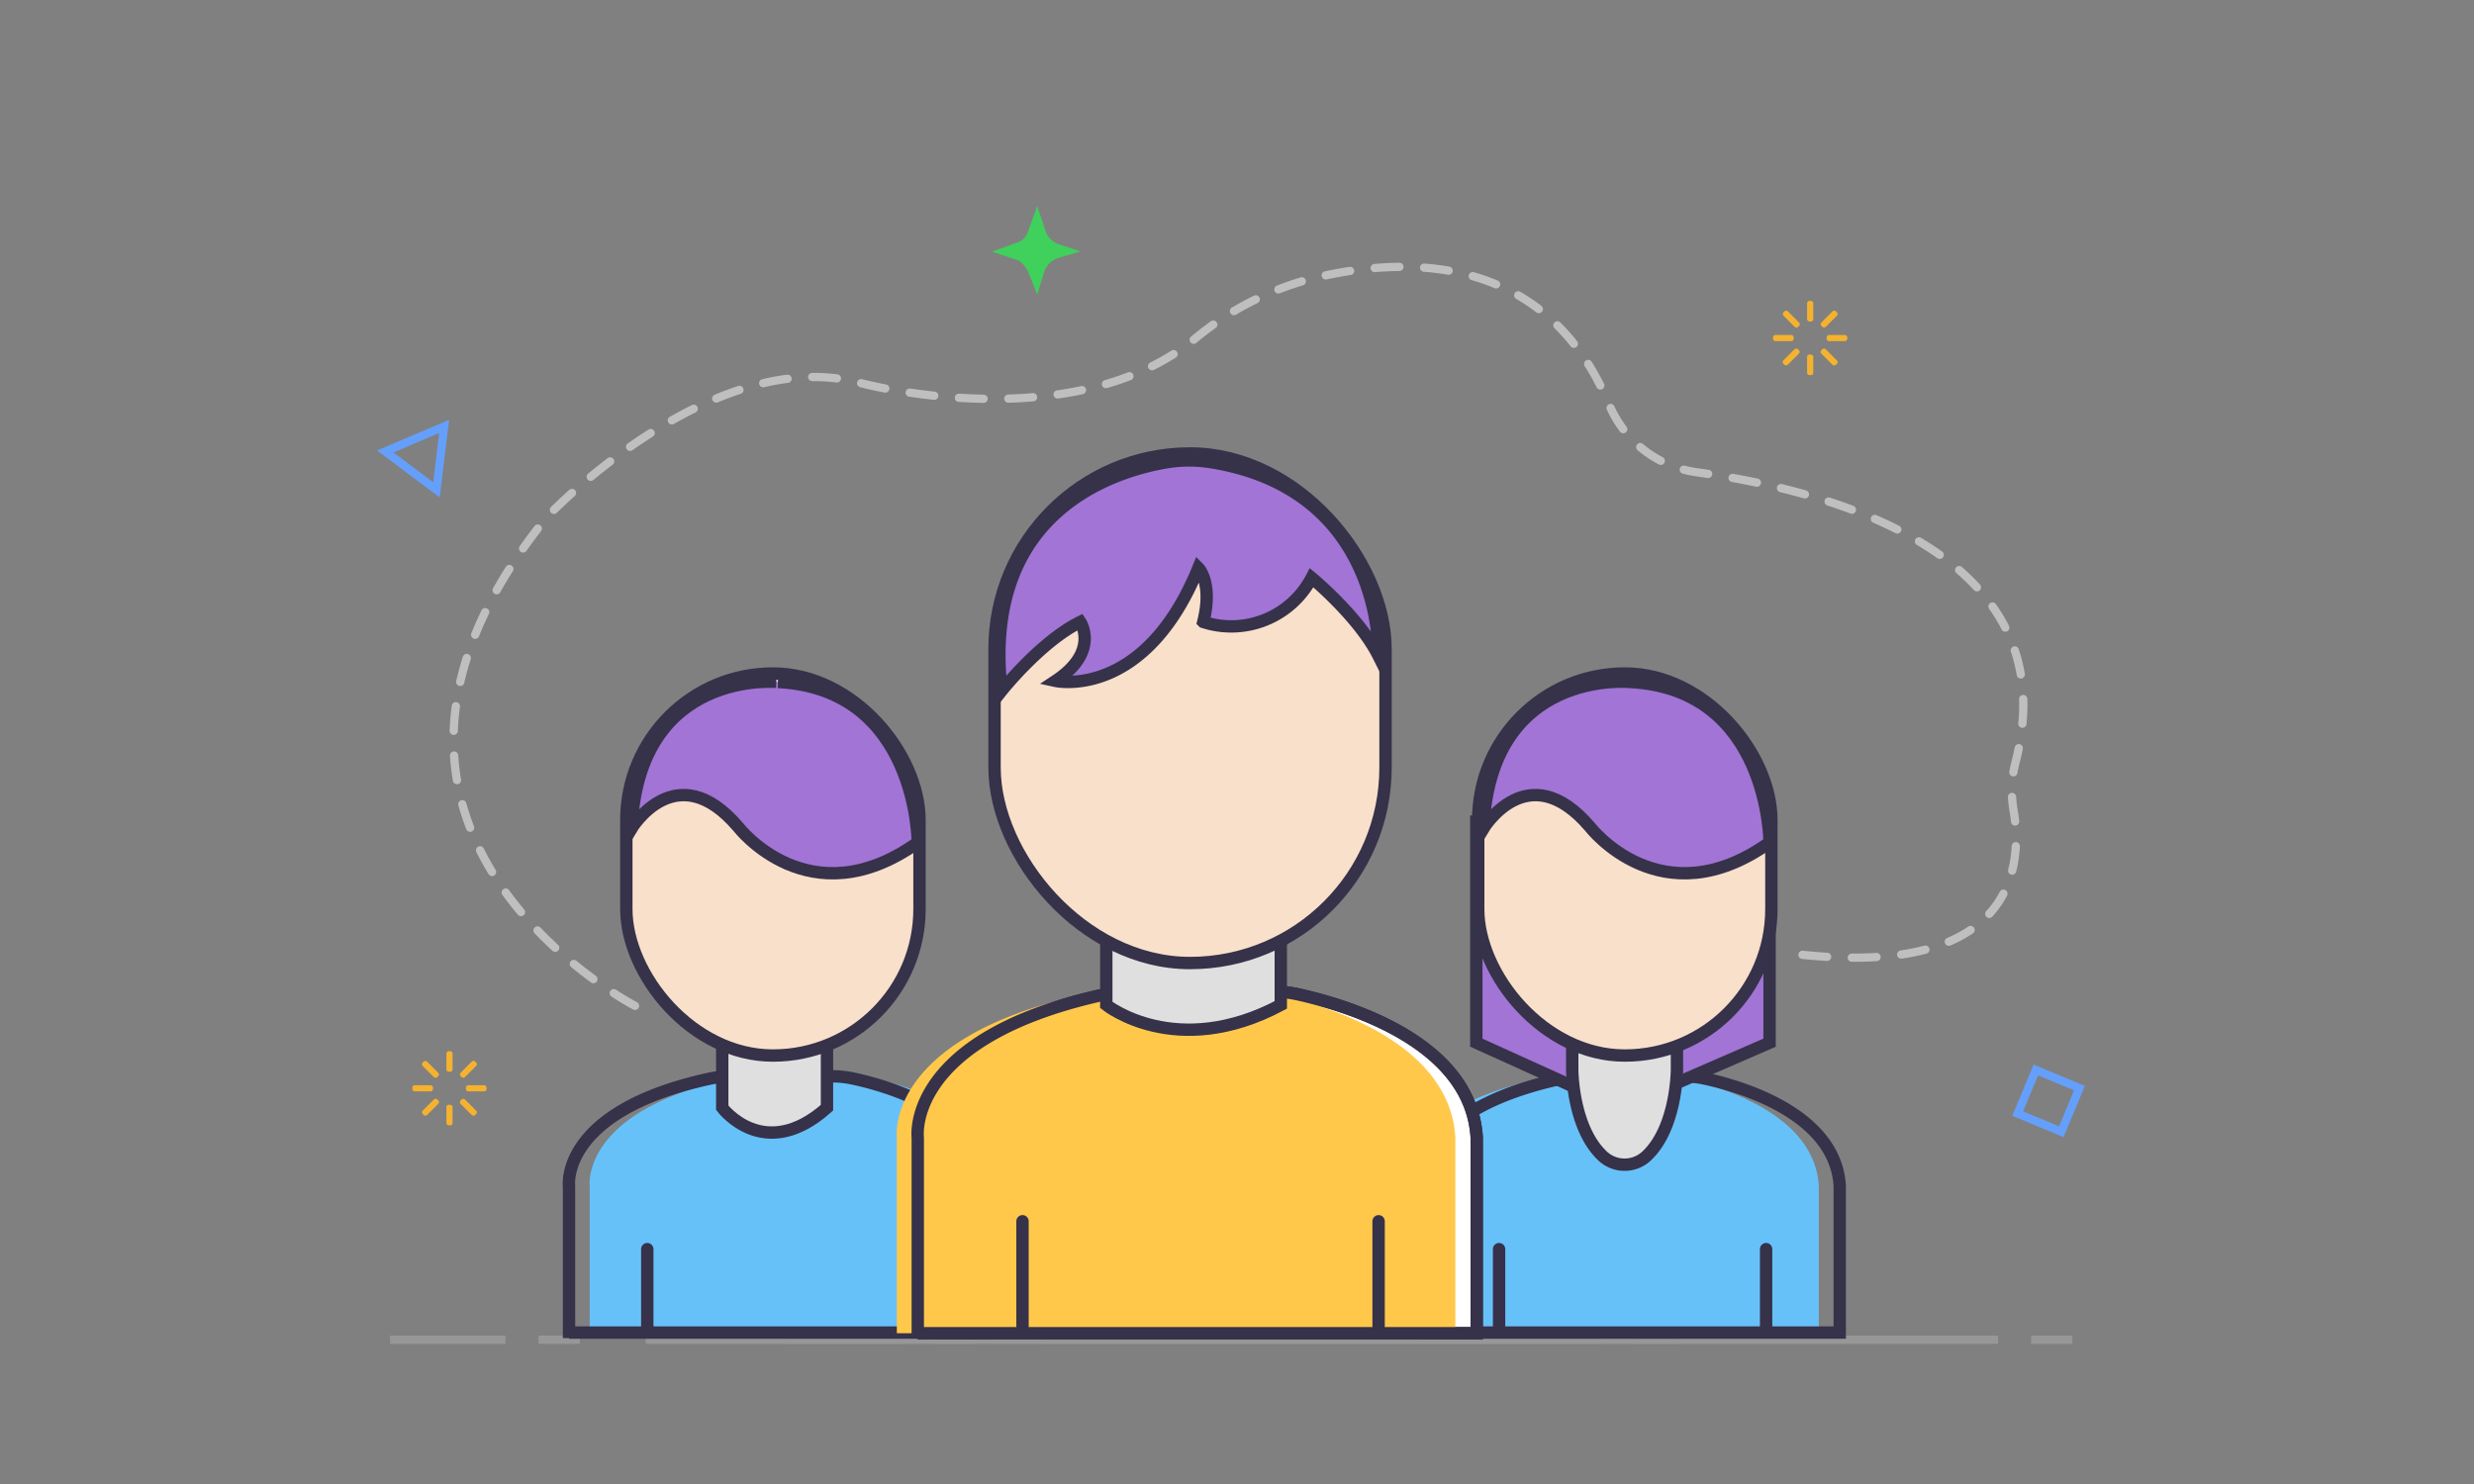 <svg id="Layer_9" data-name="Layer 9" xmlns="http://www.w3.org/2000/svg" viewBox="0 0 300 180"><rect x="0" y="0" width="300" height="180" fill="#808080" stroke="none"/><defs><style>.cls-1,.cls-14,.cls-3,.cls-6,.cls-7{fill:none;}.cls-1{stroke:#979797;}.cls-1,.cls-10,.cls-11,.cls-12,.cls-14,.cls-3,.cls-7,.cls-8{stroke-miterlimit:10;}.cls-2{fill:#3fd15b;}.cls-3{stroke:#659ffc;}.cls-4{fill:#f4b22f;}.cls-5{fill:#67c1f9;}.cls-10,.cls-11,.cls-12,.cls-6,.cls-7,.cls-8{stroke:#36324a;stroke-width:1.5px;}.cls-14,.cls-6{stroke-linecap:round;}.cls-6{stroke-linejoin:round;}.cls-8{fill:#dfdfdf;}.cls-11,.cls-9{fill:#a174d5;}.cls-10{fill:#f9e0ca;}.cls-12{fill:#fff;}.cls-13{fill:#ffc84a;}.cls-14{stroke:#bfbfbf;stroke-dasharray:3;}</style></defs><title>no-users-images</title><line class="cls-1" x1="47.3" y1="162.5" x2="61.3" y2="162.5"/><line class="cls-1" x1="65.3" y1="162.5" x2="70.3" y2="162.5"/><line class="cls-1" x1="78.3" y1="162.5" x2="194.3" y2="162.5"/><line class="cls-1" x1="198.3" y1="162.5" x2="203.3" y2="162.5"/><line class="cls-1" x1="95.3" y1="162.5" x2="109.3" y2="162.5"/><line class="cls-1" x1="113.3" y1="162.5" x2="118.3" y2="162.5"/><line class="cls-1" x1="126.3" y1="162.5" x2="242.3" y2="162.5"/><line class="cls-1" x1="246.3" y1="162.5" x2="251.3" y2="162.5"/><path class="cls-2" d="M125.78,25l1.1,3.29a2.7,2.7,0,0,0,1.65,1.38l2.47.82-2.74.82A2.69,2.69,0,0,0,126.61,33l-.83,2.74L124.69,33a3.79,3.79,0,0,0-1.1-1.37l-3.29-1.1,3-1.1A2,2,0,0,0,124.69,28Z"/><rect class="cls-3" x="245.54" y="130.66" width="5.73" height="5.73" transform="translate(70.51 -85.3) rotate(22.63)"/><polygon class="cls-3" points="53.86 51.72 53.39 55.57 52.93 59.42 49.82 57.09 46.72 54.76 50.29 53.24 53.86 51.72"/><rect class="cls-4" x="219.13" y="36.5" width="0.75" height="2.5" rx="0.28" ry="0.28"/><rect class="cls-4" x="219.13" y="43" width="0.75" height="2.5" rx="0.28" ry="0.28"/><rect class="cls-4" x="215" y="40.63" width="2.5" height="0.75" rx="0.28" ry="0.28"/><rect class="cls-4" x="221.5" y="40.63" width="2.5" height="0.75" rx="0.28" ry="0.28"/><rect class="cls-4" x="221.42" y="42.05" width="0.75" height="2.5" rx="0.28" ry="0.28" transform="translate(34.35 169.52) rotate(-45)"/><rect class="cls-4" x="216.83" y="37.45" width="0.75" height="2.5" rx="0.28" ry="0.28" transform="translate(36.24 164.9) rotate(-44.99)"/><rect class="cls-4" x="215.95" y="42.92" width="2.5" height="0.75" rx="0.28" ry="0.28" transform="translate(33 166.27) rotate(-45)"/><rect class="cls-4" x="220.55" y="38.33" width="2.5" height="0.75" rx="0.28" ry="0.28" transform="translate(37.6 168.17) rotate(-45)"/><rect class="cls-4" x="54.13" y="127.5" width="0.75" height="2.5" rx="0.28" ry="0.28"/><rect class="cls-4" x="54.13" y="134" width="0.75" height="2.5" rx="0.28" ry="0.28"/><rect class="cls-4" x="50" y="131.63" width="2.5" height="0.75" rx="0.28" ry="0.28"/><rect class="cls-4" x="56.5" y="131.63" width="2.5" height="0.75" rx="0.28" ry="0.28"/><rect class="cls-4" x="56.42" y="133.05" width="0.75" height="2.5" rx="0.28" ry="0.28" transform="translate(-78.33 79.5) rotate(-45)"/><rect class="cls-4" x="51.83" y="128.45" width="0.75" height="2.5" rx="0.28" ry="0.28" transform="translate(-76.42 74.89) rotate(-44.99)"/><rect class="cls-4" x="50.95" y="133.92" width="2.5" height="0.75" rx="0.28" ry="0.28" transform="translate(-79.67 76.25) rotate(-45)"/><rect class="cls-4" x="55.55" y="129.33" width="2.5" height="0.75" rx="0.28" ry="0.28" transform="translate(-75.08 78.15) rotate(-45)"/><path class="cls-5" d="M71.51,161.46V143.89s-1.2-9,16.81-13a13.67,13.67,0,0,1,3.06-.34h12a12.37,12.37,0,0,1,2.71.3c4.22.92,15.73,4.23,16.24,13v17.78H71.51"/><line class="cls-6" x1="78.49" y1="161.03" x2="78.49" y2="151.51"/><line class="cls-6" x1="110.87" y1="161.03" x2="110.87" y2="151.51"/><path class="cls-7" d="M69,162.3V143.89s-1.2-9,16.81-13a13.67,13.67,0,0,1,3.06-.34h12a12.37,12.37,0,0,1,2.71.3c4.22.92,15.73,4.23,16.24,13v17.78H69"/><path class="cls-8" d="M87.58,120.82v13.54s5.08,6.78,12.7,0V120.82Z"/><path class="cls-9" d="M76.57,100.5s5.42-9,12.93-.21c0,0,8.64,11.29,21.79,1.9,0,0,0-18.63-16.94-19.47C94.35,82.72,77.42,81,76.57,100.5Z"/><rect class="cls-10" x="75.95" y="81.69" width="35.55" height="46.34" rx="17.77" ry="17.77"/><path class="cls-11" d="M76.57,100.5s5.42-9,12.93-.21c0,0,8.64,11.29,21.79,1.9,0,0,0-18.63-16.94-19.47C94.35,82.72,77.42,81,76.57,100.5Z"/><path class="cls-5" d="M169.72,161.46V143.89s-1.2-9,16.81-13a13.67,13.67,0,0,1,3.06-.34h12a12.3,12.3,0,0,1,2.71.3c4.22.92,15.73,4.23,16.25,13v17.78H169.72"/><line class="cls-6" x1="181.78" y1="161.03" x2="181.78" y2="151.51"/><line class="cls-6" x1="214.16" y1="161.03" x2="214.16" y2="151.51"/><path class="cls-7" d="M172.26,161.46V143.89s-1.2-9,16.81-13a13.67,13.67,0,0,1,3.06-.34h12a12.3,12.3,0,0,1,2.71.3c4.22.92,15.73,4.23,16.25,13v17.78H172.26"/><polygon class="cls-11" points="179.02 99.65 179.02 126.47 196.44 134.36 214.58 126.47 214.58 99.65 179.02 99.65"/><path class="cls-8" d="M197,122.08h-6.35v7.62s0,7.11,3.72,10.55a3.9,3.9,0,0,0,5.26,0c3.72-3.44,3.72-10.55,3.72-10.55v-7.62Z"/><rect class="cls-10" x="179.25" y="81.69" width="35.55" height="46.34" rx="17.77" ry="17.77"/><path class="cls-11" d="M179.87,100.5s5.41-9,12.92-.21c0,0,8.64,11.29,21.79,1.9,0,0,0-18.63-16.93-19.47C197.65,82.72,180.71,81,179.87,100.5Z"/><path class="cls-12" d="M111.29,162.16V138s-1.6-12,22.41-17.33a18.78,18.78,0,0,1,4.09-.45h16a16.77,16.77,0,0,1,3.61.39c5.63,1.23,21,5.65,21.67,17.39v23.71H111.29"/><path class="cls-13" d="M108.75,162.53V138s-1.6-12,22.41-17.33a18.78,18.78,0,0,1,4.09-.45H151.2a16.77,16.77,0,0,1,3.61.39c5.63,1.23,21,5.65,21.67,17.39v23.71H108.75"/><line class="cls-6" x1="123.99" y1="160.83" x2="123.99" y2="148.13"/><line class="cls-6" x1="167.17" y1="160.83" x2="167.17" y2="148.13"/><path class="cls-7" d="M111.29,162.16V138s-1.6-12,22.41-17.33a18.78,18.78,0,0,1,4.09-.45h16a16.77,16.77,0,0,1,3.61.39c5.63,1.23,21,5.65,21.67,17.39v23.71H111.29"/><path class="cls-8" d="M134.15,108.34v13.55s8.46,6.77,21.16,0V108.34Z"/><rect class="cls-10" x="120.6" y="55" width="47.41" height="61.81" rx="23.71" ry="23.71"/><path class="cls-11" d="M121.45,83.79s4.77-6,9.55-8.35c0,0,2.39,3.58-3,7.15,0,0,10.75,2.39,17.32-13.7,0,0,1.79,1.79.59,6.55a11,11,0,0,0,13.14-5.36s5.72,4.71,8.11,9.47c0,0,.84-20-20.17-23.47a16.92,16.92,0,0,0-5.22-.06C135.52,57,118.91,61.77,121.45,83.79Z"/><path class="cls-14" d="M77,122S36.19,100.85,65.74,63.44a19.69,19.69,0,0,1,1.85-2C72,57.18,89,42.19,104.5,46.5c0,0,25.39,6.77,40.36-5.38a36.63,36.63,0,0,1,14.32-7.36c11.22-2.72,28.27-3.2,36,15.44a13.52,13.52,0,0,0,10.69,8.1c15.22,2.1,45.21,9.52,38.52,35.22a13.75,13.75,0,0,0-.22,5.78c1.08,6.38.64,21.15-28.19,17.2"/></svg>
